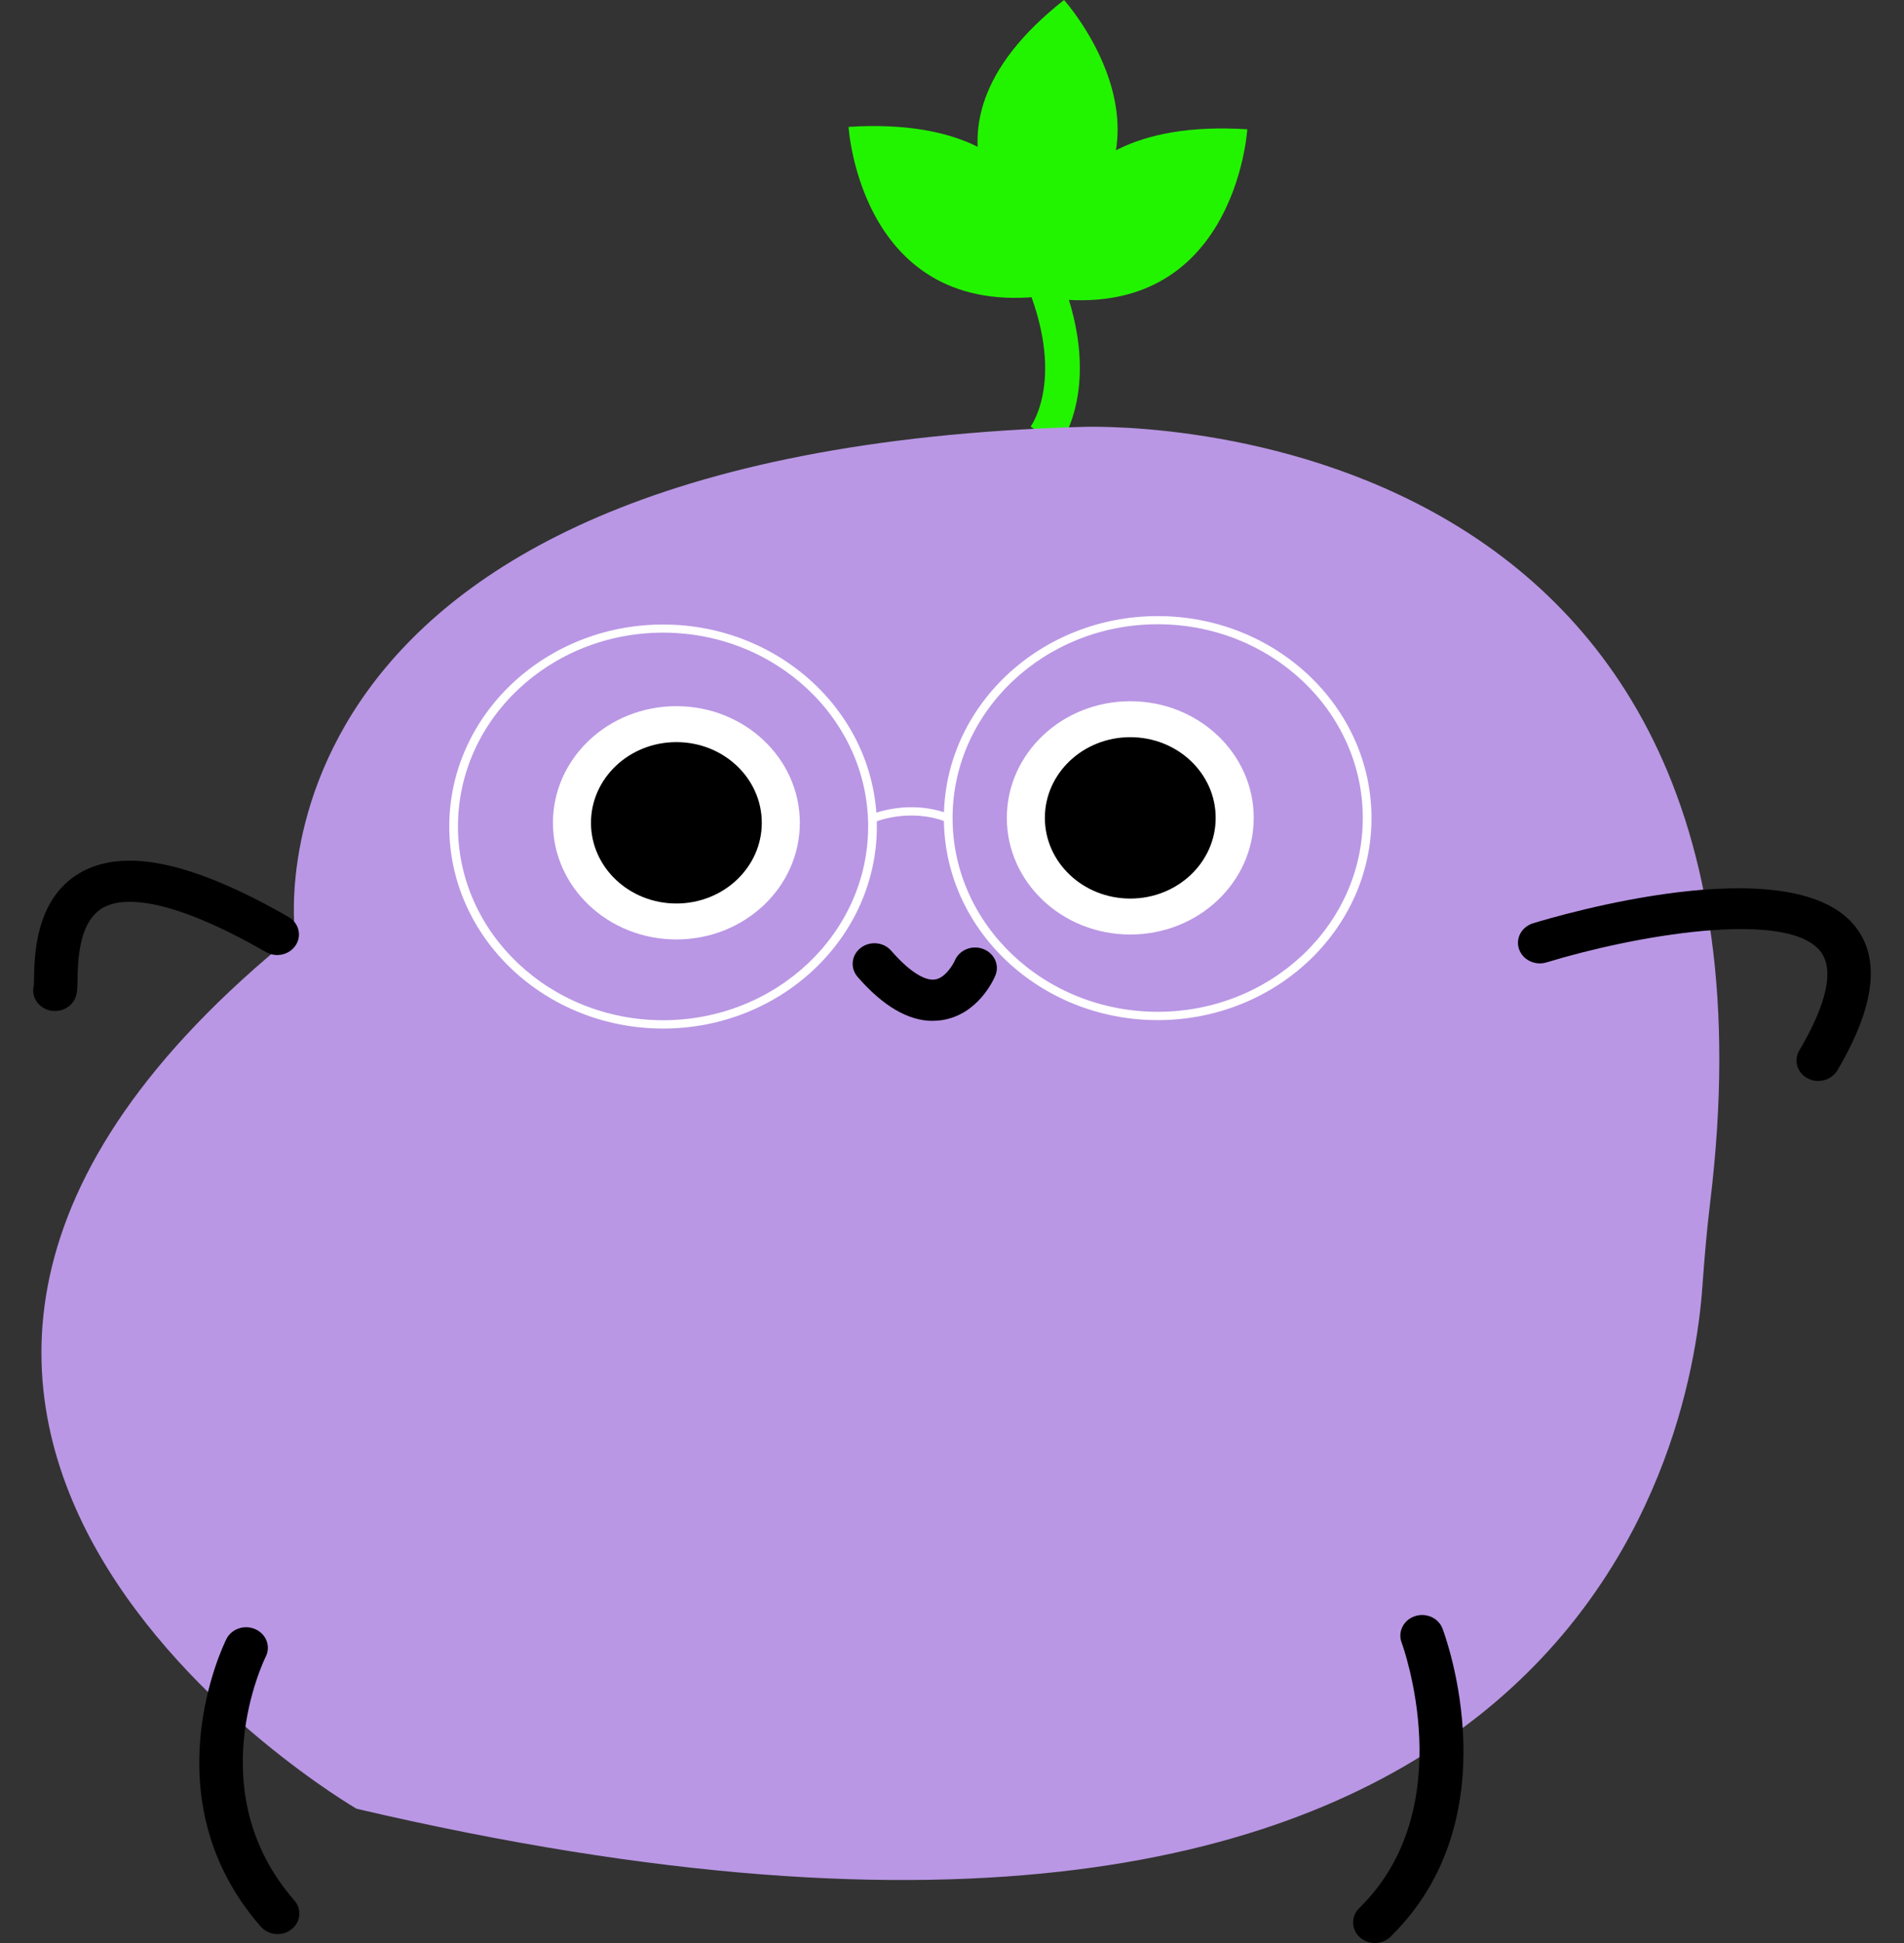 <svg width="49" height="50" viewBox="0 0 49 50" fill="none" xmlns="http://www.w3.org/2000/svg">
<rect x="0" y="0" width="49" height="50" fill="#333333" stroke="none"/>
<g id="Group 1000004223">
<path id="Vector" d="M27.251 11.47L26.523 10.977C26.563 10.922 27.511 9.575 26.227 6.885L27.045 6.538C28.559 9.709 27.307 11.4 27.253 11.47H27.251Z" fill="#22F400"/>
<path id="Vector_2" d="M7.594 24.046C7.594 24.046 5.86 11.634 27.825 10.986C27.825 10.986 46.545 10.155 44.011 30.946C43.924 31.663 43.863 32.383 43.812 33.105C43.512 37.296 40.371 53.841 9.176 46.545C9.176 46.545 -7.965 36.585 7.594 24.046Z" fill="#B997E4"/>
<path id="Vector_3" d="M46.793 27.818C46.702 27.818 46.608 27.797 46.52 27.75C46.249 27.609 46.155 27.285 46.305 27.031C46.816 26.169 47.32 25.022 46.825 24.451C45.908 23.397 42.028 24.084 39.799 24.766C39.505 24.855 39.19 24.703 39.093 24.425C38.997 24.148 39.158 23.85 39.454 23.759C40.119 23.555 45.996 21.826 47.692 23.778C48.411 24.605 48.274 25.873 47.284 27.545C47.181 27.719 46.991 27.816 46.796 27.816L46.793 27.818Z" fill="black"/>
<path id="Vector_4" d="M35.383 50C35.242 50 35.103 49.951 34.993 49.852C34.772 49.648 34.765 49.314 34.98 49.102C37.63 46.514 36.087 42.31 36.071 42.268C35.968 41.993 36.118 41.69 36.409 41.591C36.7 41.491 37.021 41.635 37.124 41.91C37.198 42.107 38.923 46.772 35.784 49.839C35.675 49.947 35.529 50 35.381 50H35.383Z" fill="black"/>
<path id="Vector_5" d="M7.143 49.771C6.982 49.771 6.823 49.705 6.711 49.578C3.832 46.283 5.743 42.344 5.826 42.179C5.958 41.914 6.292 41.8 6.572 41.925C6.852 42.05 6.971 42.363 6.841 42.627C6.771 42.769 5.156 46.135 7.576 48.905C7.773 49.13 7.739 49.464 7.5 49.65C7.394 49.731 7.269 49.771 7.143 49.771Z" fill="black"/>
<path id="Vector_6" d="M21.838 3.265C21.838 3.265 22.148 8.402 27.17 7.575C27.17 7.575 27.757 2.891 21.838 3.265Z" fill="#22F400"/>
<path id="Vector_7" d="M32.099 3.327C32.099 3.327 31.79 8.464 26.767 7.636C26.767 7.636 26.18 2.952 32.099 3.327Z" fill="#22F400"/>
<path id="Vector_8" d="M1.415 26.017C1.337 26.017 1.256 26.002 1.18 25.968C0.931 25.86 0.808 25.602 0.871 25.36C0.873 25.32 0.873 25.265 0.875 25.2C0.886 24.558 0.913 23.058 2.141 22.416C3.279 21.824 5.006 22.209 7.424 23.595C7.688 23.747 7.773 24.071 7.612 24.321C7.451 24.571 7.108 24.651 6.843 24.499C4.2 22.981 3.102 23.123 2.683 23.341C2.022 23.686 2.004 24.719 1.995 25.216C1.991 25.447 1.989 25.576 1.924 25.71C1.83 25.902 1.626 26.017 1.415 26.017Z" fill="black"/>
<path id="Vector_9" d="M29.794 26.251C26.76 26.251 24.291 23.919 24.291 21.053C24.291 18.187 26.76 15.854 29.794 15.854C32.827 15.854 35.296 18.187 35.296 21.053C35.296 23.919 32.827 26.251 29.794 26.251ZM29.794 16.064C26.884 16.064 24.515 18.301 24.515 21.051C24.515 23.8 26.884 26.037 29.794 26.037C32.704 26.037 35.072 23.8 35.072 21.051C35.072 18.301 32.704 16.064 29.794 16.064Z" fill="white"/>
<path id="Vector_10" d="M17.064 26.468C14.03 26.468 11.562 24.135 11.562 21.269C11.562 18.403 14.03 16.071 17.064 16.071C20.097 16.071 22.566 18.403 22.566 21.269C22.566 24.135 20.097 26.468 17.064 26.468ZM17.064 16.28C14.154 16.28 11.786 18.518 11.786 21.267C11.786 24.017 14.154 26.254 17.064 26.254C19.974 26.254 22.342 24.017 22.342 21.267C22.342 18.518 19.974 16.28 17.064 16.28Z" fill="white"/>
<path id="Vector_11" d="M17.407 24.175C19.161 24.175 20.584 22.831 20.584 21.174C20.584 19.516 19.161 18.172 17.407 18.172C15.652 18.172 14.23 19.516 14.23 21.174C14.23 22.831 15.652 24.175 17.407 24.175Z" fill="white"/>
<path id="Vector_12" d="M17.407 23.25C18.621 23.25 19.605 22.32 19.605 21.174C19.605 20.027 18.621 19.097 17.407 19.097C16.193 19.097 15.209 20.027 15.209 21.174C15.209 22.32 16.193 23.25 17.407 23.25Z" fill="black"/>
<path id="Vector_13" d="M29.088 24.048C30.843 24.048 32.265 22.704 32.265 21.047C32.265 19.389 30.843 18.045 29.088 18.045C27.333 18.045 25.911 19.389 25.911 21.047C25.911 22.704 27.333 24.048 29.088 24.048Z" fill="white"/>
<path id="Vector_14" d="M29.088 23.123C30.302 23.123 31.286 22.193 31.286 21.047C31.286 19.9 30.302 18.97 29.088 18.97C27.874 18.97 26.89 19.9 26.89 21.047C26.89 22.193 27.874 23.123 29.088 23.123Z" fill="black"/>
<path id="Vector_15" d="M22.479 21.166L22.383 20.975C22.423 20.958 23.375 20.541 24.444 20.954L24.359 21.151C23.38 20.772 22.488 21.162 22.479 21.166Z" fill="white"/>
<path id="Vector_16" d="M24.007 26.271C23.375 26.271 22.725 25.892 22.071 25.139C21.874 24.912 21.91 24.58 22.147 24.394C22.387 24.207 22.739 24.239 22.936 24.466C23.379 24.976 23.787 25.245 24.06 25.206C24.32 25.171 24.526 24.828 24.576 24.711C24.692 24.442 25.019 24.311 25.304 24.421C25.588 24.529 25.73 24.834 25.615 25.105C25.573 25.209 25.167 26.114 24.235 26.252C24.159 26.263 24.081 26.269 24.004 26.269L24.007 26.271Z" fill="black"/>
<path id="Vector_17" d="M27.383 -0C27.383 -0 30.914 3.919 26.675 6.595C26.675 6.595 22.828 3.589 27.383 -0Z" fill="#22F400"/>
</g>
</svg>
